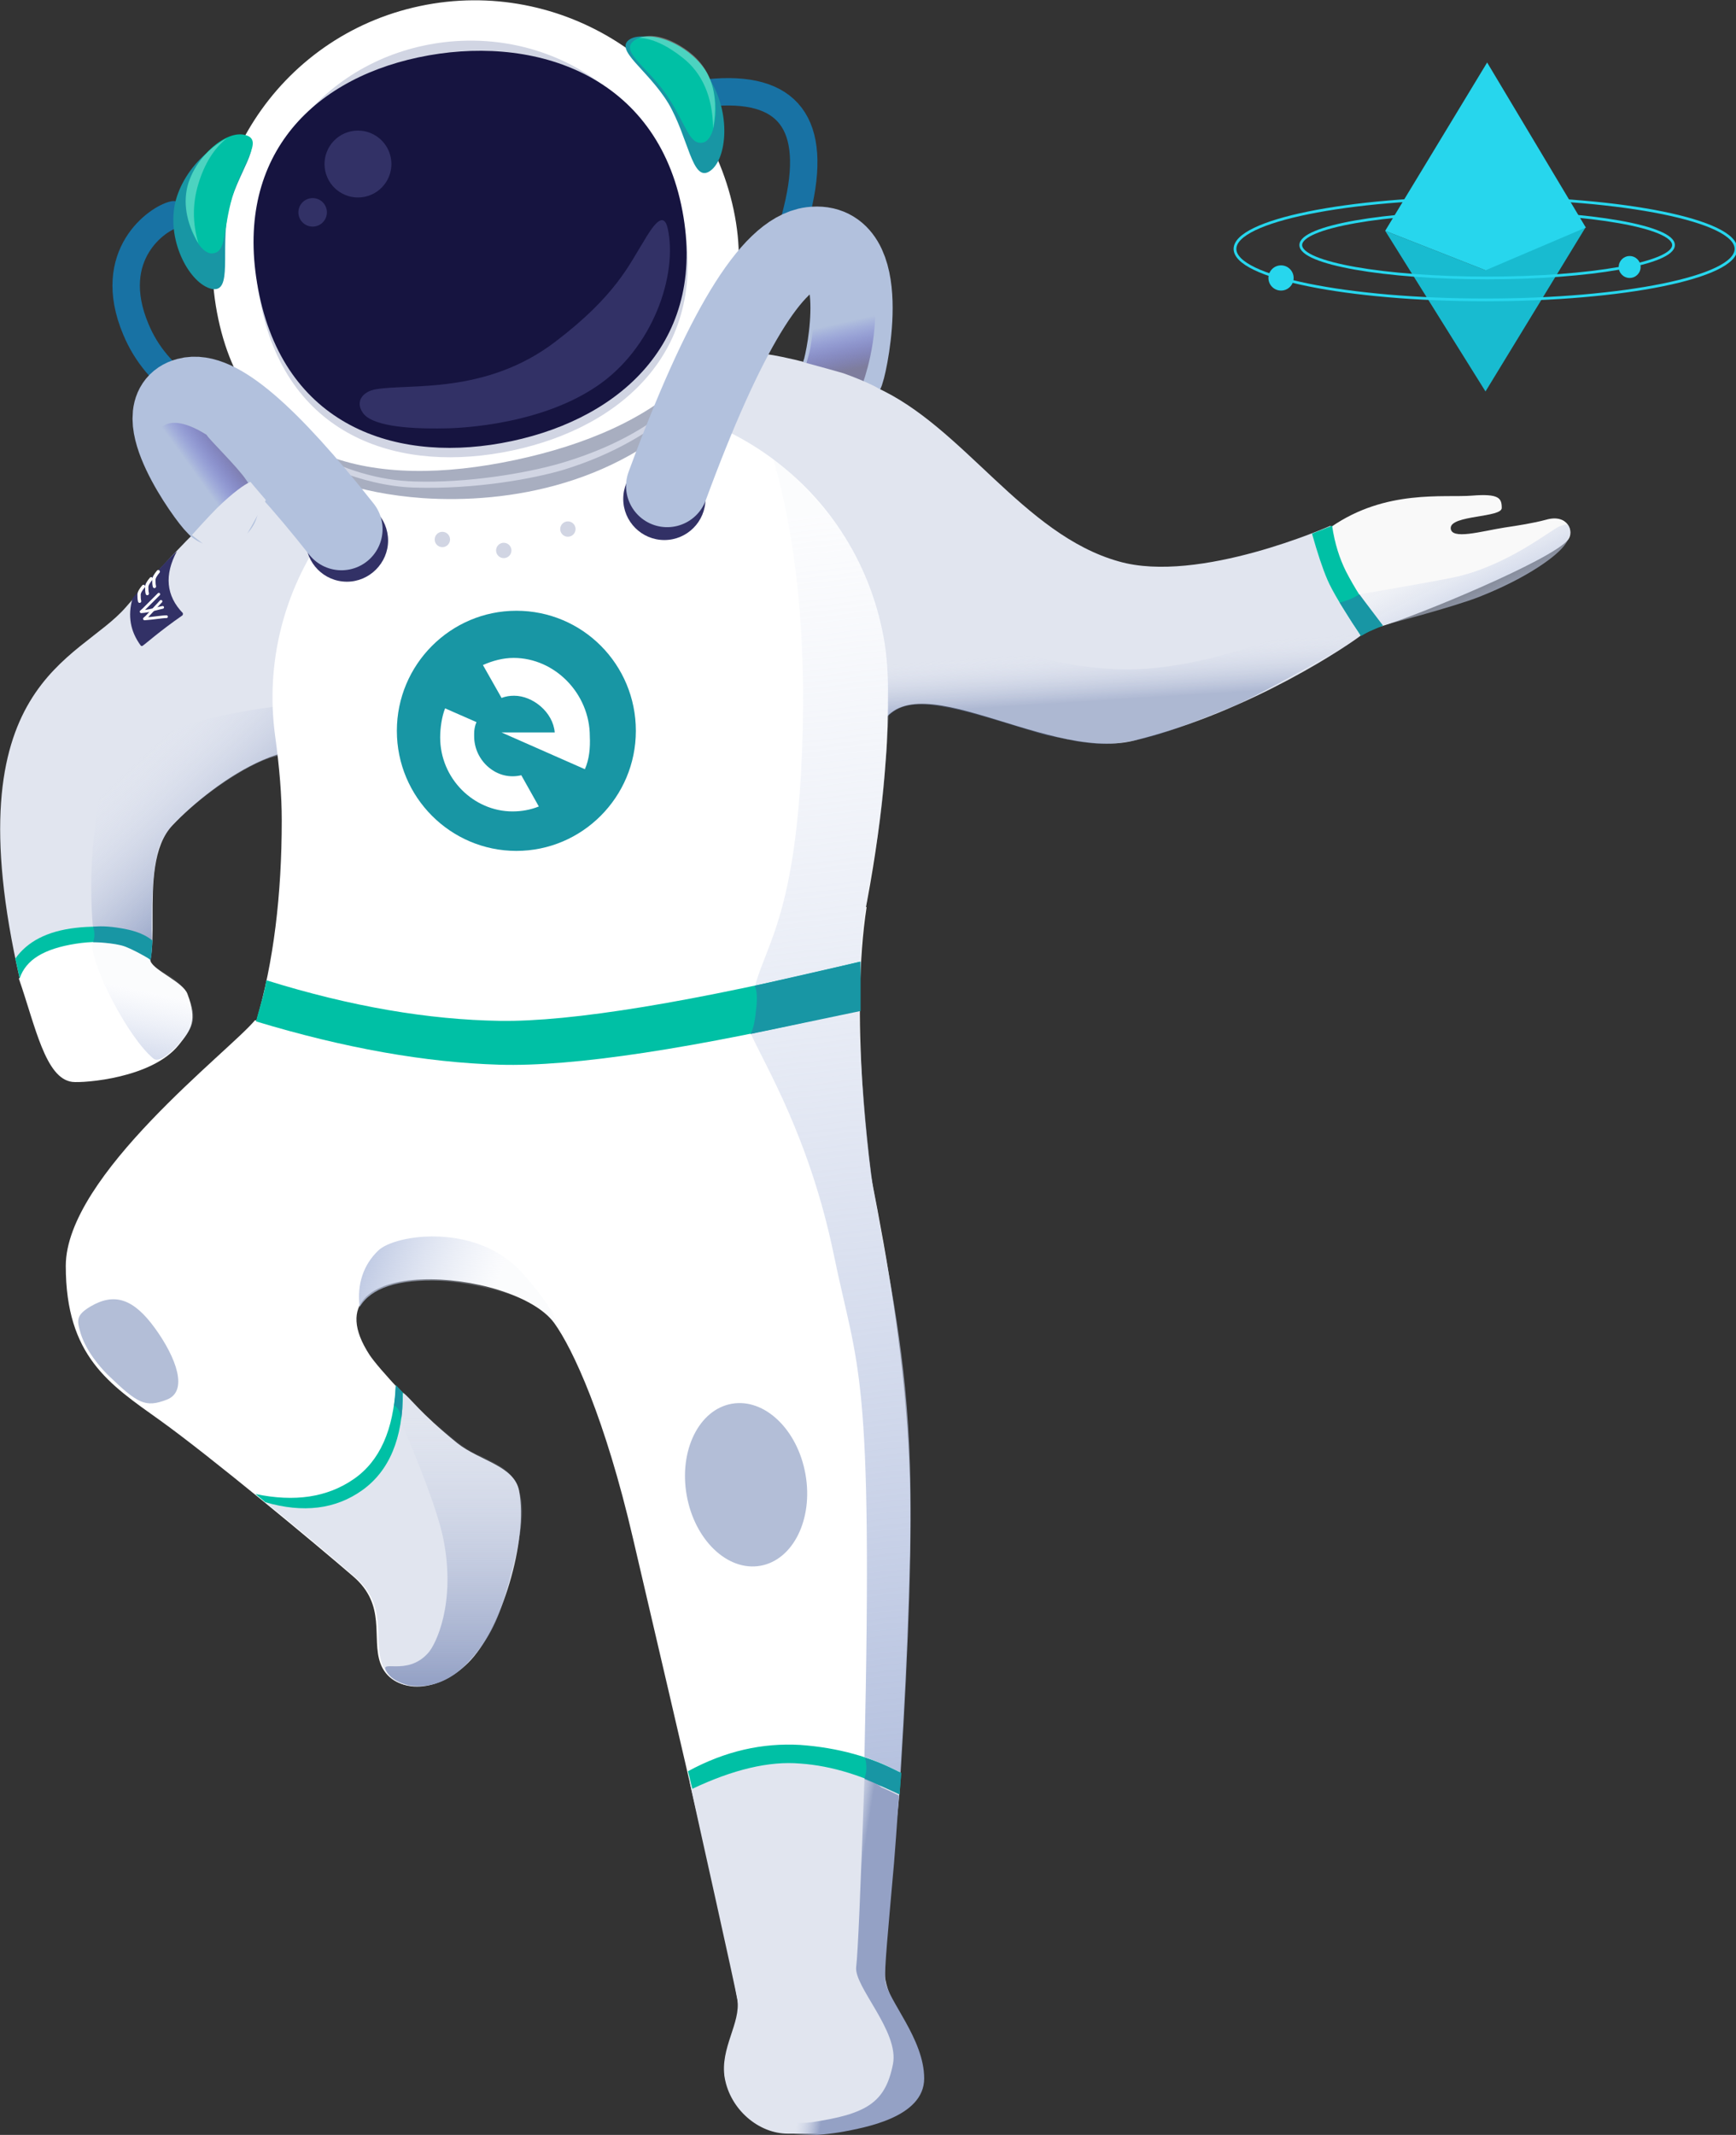 <svg xmlns="http://www.w3.org/2000/svg" xmlns:xlink="http://www.w3.org/1999/xlink" id="Layer_1" x="0" y="0" version="1.1" viewBox="0 0 316.7 389.4" xml:space="preserve" style="enable-background:new 0 0 316.7 389.4"><rect x="0" y="0" width="316.7" height="389.4" fill="#333333" stroke="none"/><style type="text/css">.st0{fill:#e1e5ef}.st1{fill:url(#Path-8_1_)}.st2{fill:url(#Path-16_1_)}.st3{fill:#fff}.st4{fill:#a8aec0}.st5{fill:#d1d5e3}.st6{fill:none;stroke:#1872a4;stroke-width:5;stroke-linecap:round}.st7{fill:#1896a4}.st8{fill:#00c0a5}.st9{fill:#161440}.st10{fill:#323166}.st11{opacity:.3;fill:#fff;enable-background:new}.st12{fill:url(#Path-37_1_)}.st13{fill:url(#Path-35_1_)}.st14{fill:#f9f9f9}.st15{fill:url(#Path-2_6_)}.st16{fill:url(#Path-2_7_)}.st17{fill:none;stroke-width:.6;stroke-linecap:round}.st17,.st18{stroke:#fff}.st18,.st19{fill:none;stroke-linecap:round}.st18{stroke-width:.5}.st19{stroke:#b2c1dd;stroke-width:15}.st20{fill:url(#Path-14_2_)}.st21{fill:url(#Path-14_3_)}.st22{fill:#b3bed7}.st23{fill:url(#Path-30_1_)}.st24{fill:url(#Path-19_1_)}.st25{fill:#18bbd0}.st26{fill:none;stroke:#27d6ed;stroke-width:.5}.st27{fill:#27d6ed}</style><path id="Path-2_1_" d="M58.6,80.7c-8.1,1.9-19.9,11.8-35.6,30c-8.6,10-31.8,13.5-19.4,67.8c0.3,1.3,1.5,2.4,3.5,3.3	c9.6-2.3,15.3-3.4,17.3-3.4c7,0-0.2-20.3,7.1-27.9c7.3-7.7,25.4-21,33.9-9.1c8.5,11.9,90.5,10.6,94.3-6.3c3.8-17,30.3,4.1,47.1,0	c21.6-5.3,39.9-17.9,41.6-19.3c6.6-5.2-5.7-19.9-5.7-19.9s-24,10.7-38.6,6.5c-17.5-4.9-28.4-24.7-44.4-31.8	c-5.1-2.3-10.7-4.2-17-5.5C125.2,61.4,97.2,66.6,58.6,80.7z" class="st0"/><linearGradient id="Path-8_1_" x1="-3662.365" x2="-3662.282" y1="558.67" y2="558.83" gradientTransform="matrix(98.534 17.374 -8.066 45.744 365577.219 38192.18)" gradientUnits="userSpaceOnUse"><stop offset="0" style="stop-color:#dce1f1;stop-opacity:0"/><stop offset="1" style="stop-color:#6075a8;stop-opacity:.4"/></linearGradient><path id="Path-8" d="M156.8,107.7c19.9,9.6,36.3,14.4,48.9,14.4c19,0,45.6-12.9,46-15.3c0,0,1.4,2,6.8,0	c-3.4,3.2-7.7,6.1-10.3,9c-1.5,1.6-19.2,11.4-23.4,13.1c-11,4.5-19.1,7.6-26.2,6.6c-0.9-0.1-1.9-0.2-2.8-0.4	c-2.2-0.5-4.2-0.8-5.7-1.2c-11.6-3.5-20.9-6.8-25.8-4.8c-1.8,0.7-4.3,3.1-7.3,7.1L156.8,107.7z" class="st1"/><linearGradient id="Path-16_1_" x1="-3664.681" x2="-3664.2" y1="557.652" y2="558.241" gradientTransform="matrix(43.294 0 0 49.676 158686.125 -27565.9)" gradientUnits="userSpaceOnUse"><stop offset="0" style="stop-color:#dce1f1;stop-opacity:0"/><stop offset="1" style="stop-color:#6075a8"/></linearGradient><path id="Path-16" d="M56.5,128.2c-23.8,2.1-36.6,8-38.4,17.7c-1.8,9.7-1.9,19.3-0.5,28.8c4.7-0.1,7.5,0.8,8.4,2.9	c0.6,1.3,1.8-1.6,1.7-6.4c-0.1-2.3,0-4.2,0-6.1c0.2-5.4,0.7-9.4,1.6-11.3c0.6-1.2,1.2-2.3,2.3-3.5c5.9-6,16.8-13.4,21.4-12.6	C61,137.5,62.1,134.3,56.5,128.2z" class="st2"/><path id="Combined-Shape" d="M48.8,186.2l-2-0.1c3.1-10.6,4.6-22.8,4.6-36.5c0-4.4-0.4-9.5-1.2-15.3	c-3.7-27,14.1-52.3,40.7-57.9l8.3-1.8c28.1-6,55.7,12,61.7,40.1c0.8,3.6,1.1,7.3,1.1,11c0,4.9-0.1,9.1-0.4,12.7	c-1,14.4-3.8,30.5-8.5,48.5c8.6,39.8,13.7,65.2,12.9,96.2c-1.2,46.8-4.7,67.8-5.4,79c-0.7,11.2,4.5,10.4,3.3,17.7	c-1.3,7.3-13.6,6.1-18.7,6.1c-5.1,0-11-1-12.7-6.1s3.7-4.9,2.2-14.2c-1.5-9.3-10.4-47.2-19.2-84.9c-5.1-22-11-34.7-14.4-39.4	c-7.4-10.1-45.9-13-33.7,5.8c1.5,2.3,8.7,10.3,15.7,16c4.1,3.3,10.4,4.1,11.3,8.7c1.7,9.1-3.3,25.5-9.3,31.4s-13.7,5.6-15.7,0.2	c-1.7-4.7,1.2-10.6-5-15.9c-6.6-5.7-26.2-22-35.3-28.5C20,252.5,12,247.4,12,230.9s30-39.3,34.5-44.8L48.8,186.2L48.8,186.2z" class="st3"/><g id="head" transform="translate(28.029, 0.404)"><g id="Group-3" transform="translate(65.344, 72.586) rotate(-12) translate(-65.344, -72.586) translate(8.844, 26.586)"><path id="Path-4" d="M19.5,45.4c-1.7,1.7-2.1,3.4-1.1,5c0.7,1.1,3.1,3,4.6,3.9c3.1,1.9,8,4.1,13.9,5.8 c14.8,4.2,36.4,5.4,54.5-7.8c1.7-1.4,2.1-3.6,1.3-6.8l-34.5,9.1L19.5,45.4z" class="st4"/><path id="Rectangle-2" d="M18.2,47.2c5.7,4.9,11.6,8.1,17.8,9.6c9.3,2.3,20.2,2.8,26.9,2.3c12.8-1,22.9-5,30.1-11.8 c0.1,0.6,0.1,1,0.1,1.2C93,48.8,82.9,58.7,62.9,60.4c-5.4,0.4-16.1,0.2-27.1-2.5c-9.9-2.4-18.1-9.5-17.9-10 C18,47.5,18.1,47.3,18.2,47.2z" class="st5"/><path id="Path-9" d="M14.7,42.6C1.5,36.6-6.1,28.8-7.9,19.1c-2.8-14.6,8.3-19,11.1-19" class="st6"/><path id="Oval_18_" d="M54.8,56.8c26.6,0,48.5-9.7,48.5-36.4c0-26.7-21.8-48.2-48.3-48.2C28.5-27.8,7.2-6.3,7.2,20.4 C7.2,47.1,28.3,56.8,54.8,56.8z" class="st3"/></g><g id="Group-14" transform="translate(25.553, 50.362) rotate(10) translate(-25.553, -50.362) translate(17.553, 22.862)"><path id="Oval_19_" d="M-6.4,32c4,0.1,0.3-7.3,0.5-14.5C-5.6,10.3-1.4,4-5.4,3.9c-4-0.1-10,6.8-10.3,14 C-15.9,25.1-10.4,31.8-6.4,32z" class="st7"/><path id="Oval-Copy-2" d="M-7.4,25.6c2.6-0.7,1.1-4.3,1.8-10.8S-1.7,3.6-5.2,3.3c-3.6-0.4-8.2,5.3-8.8,10.8 C-14.5,19.6-10,26.3-7.4,25.6z" class="st8"/></g><g id="Group-21" transform="translate(25.485, 24.335)"><g id="Group-3_1_" transform="translate(46.905, 46.138) rotate(-12) translate(-46.905, -46.138) translate(7.405, 8.138)"><path id="Oval_20_" d="M30.4,47.6c20.8,0,39.2-10.8,39.2-35.4C69.6-12.4,50.7-28,29.9-28C9.1-28-9-12.2-9,12.4 S9.6,47.6,30.4,47.6z" class="st5"/><path id="Oval_21_" d="M30.6,45.9c20.8,0,39.2-10.9,39.2-35.7c0-24.8-20.5-36.3-41.3-36.3 C7.7-26.1-8.9-14.4-8.9,10.4C-8.9,35.2,9.8,45.9,30.6,45.9z" class="st9"/><path id="Oval_22_" d="M66.5,13.8c-0.1-3.4-2.7-0.8-4.9,1.6c-3.3,3.4-6.9,8.5-19.4,14.4 c-14.5,6.9-27.8,1.9-33.9,1.7c-2.3-0.1-4.2,1.3-3.2,3.7c1,2.5,6.7,4.5,14.1,5.9c0,0,15.8,3.4,28.5-1.7 C59.3,34.8,66.6,22.5,66.5,13.8z" class="st10"/><ellipse id="Oval_23_" cx="3.8" cy="-2.4" class="st10" rx="2.6" ry="2.6" transform="matrix(-1 8.720422e-05 -8.720422e-05 -1 7.549 -4.863)"/><ellipse id="Oval_24_" cx="13.6" cy="-9.4" class="st10" rx="6.1" ry="6.1" transform="matrix(-1 5.643086e-06 -5.643086e-06 -1 27.268 -18.764)"/></g><path id="Path-9_1_" d="M75.7-7.8c14.6-1.5,20.1,5.6,16.2,21.4c-5.7,23.7-14.1,25.2-14.1,25.2" class="st6"/></g><g id="Group-7" transform="translate(104.79, 31.36) rotate(-16) translate(-104.79, -31.36) translate(91.79, 2.86)"><path id="Oval-Copy-2_1_" d="M9.8,27.1c-3.5,0.9-1.9-7-3.7-14c-1.9-7-7-12.2-3.5-13.2C6.1-1,12.8,4.6,14.7,11.5 C16.5,18.6,13.3,26.2,9.8,27.1z" class="st7"/><path id="Oval-Copy-2_2_" d="M10.2,21.7c-2.6-0.2-2-4-4-10.2C4.1,5.3,0,1.4,3.4,0.3S12.5,3.8,14.2,9 C15.9,14.3,12.8,21.9,10.2,21.7z" class="st8"/></g></g><path id="Path-39" d="M116.6,6.9c2.3-0.8,5-0.2,8.2,1.9c4.7,3.1,6.5,8,5.3,14.6c-0.1-5.8-2-10.1-5.6-12.9	C121.6,8.2,118.9,7,116.6,6.9z" class="st11"/><path id="Path-3" d="M73.5,254c1.4,1,2.9,3.5,9.9,9.2c4.1,3.3,10.4,4.1,11.3,8.7c1.7,9.1-3.3,25.5-9.3,31.4	c-6,5.9-13.7,5.6-15.7,0.2c-1.7-4.7,1.2-10.6-5-15.9c-6.6-5.7-11-9.3-16.4-13.7C64.9,276.6,73,270.4,73.5,254z" class="st0"/><linearGradient id="Path-37_1_" x1="-3666.067" x2="-3666.067" y1="556.674" y2="557.503" gradientTransform="matrix(26.574 0 0 59.033 97505.375 -32603.644)" gradientUnits="userSpaceOnUse"><stop offset="0" style="stop-color:#c6cfe4;stop-opacity:0"/><stop offset="1" style="stop-color:#94a1c5"/></linearGradient><path id="Path-37" d="M68.5,248.6c7.1,15.9,11.3,26.6,12.4,32.2c2.3,11.6-1.4,19.2-2.8,20.7c-3.9,4.4-9.2,0.9-7.5,3.5	c0.8,1.3,2.4,2,4,2.4c1.7,0.3,6.3,0.6,10.7-4.1c4.2-4.4,5.9-8.7,7.4-14.2c3.4-12.1,3.8-18.6-1.7-21.8c-0.6-0.4-1.8-1-3.4-1.8	c-2-0.7-4.5-2.6-7.6-5.5C76.7,257.2,73,253.4,68.5,248.6z" class="st12"/><linearGradient id="Path-35_1_" x1="-3664.699" x2="-3665.508" y1="570.586" y2="570.452" gradientTransform="matrix(36.252 0 0 16.428 132943.484 -9139.708)" gradientUnits="userSpaceOnUse"><stop offset="0" style="stop-color:#d8dff0;stop-opacity:9.370000e-02"/><stop offset="1" style="stop-color:#afbcdc"/></linearGradient><path id="Path-35" d="M65.6,238.4c-0.5-4.2,0.7-7.7,3.4-10.3c3.1-3,17.9-5.1,26.1,3.9c3.9,4.3,6.1,7.6,6.6,10	c-2.3-2.9-4.7-4.7-7.1-5.4c-5.4-1.7-10.1-2.8-14.3-3C72.6,233.3,67.7,234.9,65.6,238.4z" class="st13"/><g id="Group-11" transform="translate(140.207, 343.668)"><path id="Path-3_1_" d="M23.9-16.9c-0.3,4.4-2.7,22.8-2.7,33c0,7.4,12.8,18.7,3.9,24.3S8.9,45.5,3.5,45.5 C-1.8,45.5-7,41.1-8,35.3c-0.9-5.4,3-10,2.3-14.3c-0.5-2.9-7-31.8-8.6-39.2c-1.1-5,8.5-5.1,18-5.1C11.9-23.3,24.1-20.9,23.9-16.9z" class="st0"/><path id="Path-27" d="M-14.7-20.6c6.8-3.7,13.6-5.2,20.5-4.8c6.9,0.5,13,2.2,18.4,5.1l-0.3,3.9 c-6.3-3.3-12.3-5.2-18.1-5.6c-5.7-0.5-12.3,1.1-19.7,4.6L-14.7-20.6z" class="st8"/></g><path id="Path-32" d="M157.8,320.6c0.4,1.4,0.3,2.6-0.1,3.9c1.3,0.6,2.4,1,3.1,1.3c0.7,0.3,1.8,0.8,3.3,1.5l0.3-3.9	c-1.4-0.7-2.4-1.2-3.2-1.5C160,321.3,158.2,320.8,157.8,320.6z" class="st7"/><g id="Group-15" transform="translate(277.043, 128.665) rotate(38) translate(-277.043, -128.665) translate(252.043, 106.665)"><g id="Group-16" transform="translate(0.404, 0.215)"><path id="Path-2_2_" d="M-4,25.8c3.7-5.1,17.1-28.7,17.1-33.4c0-1.9-3-3.7-5.4-0.4C6.2-6,4.3-4,2.6-2.2 c-2.9,3.1-6.3,7.9-7.7,6.1C-6.5,2,1.1-3.3,0-4.7c-1.1-1.4-2-1.8-5.7,1.6s-13.1,8.7-16.7,20.3c-0.3,1.1,2.4,6.1,7.9,7.9 C-11.2,26.2-7.7,30.9-4,25.8z" class="st14"/><linearGradient id="Path-2_6_" x1="-3320.725" x2="-3320.233" y1="1874.893" y2="1875.285" gradientTransform="matrix(31.696 -9.089 8.22 28.668 89835.336 -83919.625)" gradientUnits="userSpaceOnUse"><stop offset="0" style="stop-color:#d8dff0;stop-opacity:9.370000e-02"/><stop offset="1" style="stop-color:#afbcdc"/></linearGradient><path id="Path-2_3_" d="M6.8,10.5c4.7-8,6.6-14.6,6.4-17.2c-0.1-2-1-2.7-1.5-2.9c-0.5-0.2-0.5-0.2-1.3,1 S7.3,3.2,0.7,10.9c-6.9,7.9-12.6,14-12.6,14c2.2,0.8,5.6,1.7,7.8,0.8C-3.8,25.5,4.5,14.5,6.8,10.5z" class="st15"/><path id="Path-17" d="M-22.4,16.9c2.4,2.3,4.8,3.9,7.1,5c6.5,3,11.4,3.7,11.4,3.7s-0.5,0.8-1.3,2.3 c-0.2,0.4-0.4,0.9-0.7,1.6c-5.4-1.8-9.1-3.2-11.1-4.3c-2-1.1-4.4-2.7-7.4-4.9L-22.4,16.9z" class="st8"/></g></g><path id="Path-33" d="M244.4,109.9c1.3-0.3,2.5-0.8,3.6-1.5c0,0,1.4,1.9,4.3,5.7c-1,0.4-1.7,0.7-2.1,0.9	c-0.5,0.2-1.1,0.5-1.9,1c-0.8-1.3-1.5-2.2-1.9-2.9C245.9,112.3,245.3,111.3,244.4,109.9z" class="st7"/><g id="Group-4" transform="translate(34.137, 208.925) scale(-1, 1) rotate(-55) translate(-34.137, -208.925) translate(17.637, 191.925)"><path id="Path-2_4_" d="M52.2,3.9c-1.6-0.8-2.9-1-4.4-0.7c-1.8,0.4-6.5-2.7-8.7-2.1c-5.1,1.3-5.7,3.2-6.7,6.6 c-2.2,7.5,4.2,18.2,5.6,19.8c3.3,3.7,12.2-0.3,21-2.8C63.2,17.9,58.3,6.8,52.2,3.9z" class="st3"/></g><g id="Group-4_1_" transform="translate(41.427, 206.863) scale(-1, 1) rotate(-55) translate(-41.427, -206.863) translate(27.427, 197.363)"><linearGradient id="Path-2_7_" x1="-1045.938" x2="-1045.097" y1="-242.932" y2="-242.632" gradientTransform="matrix(-16.737 12.245 -17.632 -6.606 -21745.322 11209.405)" gradientUnits="userSpaceOnUse"><stop offset="0" style="stop-color:#d8dff0;stop-opacity:9.370000e-02"/><stop offset="1" style="stop-color:#afbcdc"/></linearGradient><path id="Path-2_5_" d="M52.5,4.8c-1.6-0.8-3.2-2.3-4.7-1.9C46,3.3,43,0.2,39.1,0.8c-5.2,0.8-5.7,3.2-6.6,6.6 c-0.1,0.3-1.1,4.8,0.5,5.2c5.7,1.6,20.7-0.4,23.7-3C57.9,8.4,53.8,5.4,52.5,4.8z" class="st16"/></g><g id="Group-25" transform="translate(17.094, 194.238)"><path id="Path-36" d="M-14.3-19.4c2.2-3.1,5.8-5,11-5.6c5.1-0.6,9.8,0.1,14,2.3l-0.4,3.5C6.9-22,2.4-23-3.3-22.1 c-5.7,0.9-9.1,2.9-10.2,6.3L-14.3-19.4z" class="st8"/><path id="Path-23" d="M-0.1-25.2c0.3,1,0.3,1.9,0,2.8c0,0,3.9,0.1,5.8,0.8c1.3,0.5,2.8,1.3,4.7,2.4 c0.1-0.7,0.2-1.3,0.2-1.7s0.1-1,0.1-1.8c-1.2-1-2.9-1.7-5-2.1C3.6-25.2,1.6-25.4-0.1-25.2z" class="st7"/></g><path id="Path-10" d="M94.2,111.4c-12,0-21.8,9.8-21.8,21.9s9.8,21.9,21.8,21.9s21.8-9.8,21.8-21.9	C116,121.2,106.3,111.4,94.2,111.4 M93.5,148c-7.1,0-13.2-6-13.2-13.5c0-1.7,0.3-3.8,0.9-5.3l5.7,2.5c0,0.1,0,0.2-0.1,0.3	c-0.2,0.6-0.3,1.2-0.3,1.8c0,0.1,0,0.2,0,0.4v0.1c0,2.2,1,4.3,2.7,5.7s3.8,1.9,5.9,1.4l3.2,5.7C96.8,147.7,95.2,148,93.5,148 M106.7,140.3l-15.2-6.7h9.7c-0.3-3.7-4-6.7-7.4-6.7c-0.8,0-1.5,0.1-2.3,0.4l-3.4-6c1.8-0.8,3.7-1.3,5.6-1.3	c7.5,0,13.9,6.5,13.9,14.3C107.7,136.4,107.5,138.5,106.7,140.3" class="st7"/><g id="Group" transform="translate(37.972, 126.146)"><path id="Path-11" d="M-13.8-17c-0.9,3.2-0.4,6,1.5,8.6c0,0,0.2,0.2,0.4,0c0.6-0.4,2.9-2.5,7.2-5.5 c0.1-0.1,0.1-0.2,0.1-0.4c-3.1-3.2-3.4-7-1.1-11.3c-0.4,0.3-1.7,1.6-3.9,4C-10.5-20.8-11.9-19.3-13.8-17z" class="st10"/><g id="Group-12" transform="translate(1.899, 3.818)"><path id="Path-18-Copy-2" d="M-13.7-23c-0.5,0.6-0.8,1.1-0.8,1.5s0,0.8,0.1,1.2" class="st17"/><path id="Path-18-Copy-3" d="M-12.3-24.4c-0.5,0.6-0.8,1.1-0.8,1.5s0,0.8,0.1,1.2" class="st17"/><path id="Path-18-Copy-4" d="M-11-25.7c-0.5,0.6-0.8,1.1-0.8,1.5s0,0.8,0.1,1.2" class="st17"/></g><g id="Group-13" transform="translate(1.899, 7.636)"><path id="Path-18" d="M-10.9-25.4l-2.8,2.8c-0.3,0.3-0.5,0.4-0.4,0.4c1.5-0.1,3.3-0.7,3.9-0.8" class="st18"/><path id="Path-18_1_" d="M-10.5-24.1l-2.6,2.8c-0.3,0.3-0.5,0.4-0.4,0.4c1.5-0.1,3.2-0.4,4-0.4" class="st18"/></g></g><path id="Oval_25_" d="M63.3,106.1c4.1,0,7.5-3.4,7.5-7.5s-3.3-7.5-7.5-7.5s-7.5,3.4-7.5,7.5S59.1,106.1,63.3,106.1z" class="st10"/><ellipse id="Oval-Copy-4" cx="121.2" cy="91" class="st10" rx="7.5" ry="7.5"/><g id="Group-5" transform="translate(43.191, 98.115)"><path id="Path-12" d="M19.1-1.6C5.5-18.8-3.8-26.8-8.9-25.4c-7.6,2,3.6,17.7,5.4,19.4" class="st19"/><linearGradient id="Path-14_2_" x1="-3840.937" x2="-3840.617" y1="567.685" y2="567.441" gradientTransform="matrix(18.324 0 0 19.396 70373.875 -11022.433)" gradientUnits="userSpaceOnUse"><stop offset="0" style="stop-color:#5452d7;stop-opacity:0"/><stop offset="1" style="stop-color:#7e7da8"/></linearGradient><path id="Path-14" d="M-5.5-18.8c-8.5-5.4-10.8,0.4-8.3,4.4C-8.9-6.9-5.5-1.6-5.5-1.6c0.8-0.7,3.8-3.1,9.1-7.2 c-0.2,0.4-0.9-0.3-1.9-1.8C0.1-13-5.1-18-5.5-18.8z" class="st20"/></g><g id="Group-5-Copy" transform="translate(153.606, 93.386) scale(-1, 1) rotate(29) translate(-153.606, -93.386) translate(127.606, 77.386)"><path id="Path-12_1_" d="M51.6-3.6C29-23.1,14.3-31.5,7.5-28.8c-10.2,4.1,4.1,20.9,5.9,22.5" class="st19"/><linearGradient id="Path-14_3_" x1="581.068" x2="581.403" y1="153.998" y2="153.71" gradientTransform="matrix(-7.859 17.974 -16.113 -8.767 7056.642 -9108.145)" gradientUnits="userSpaceOnUse"><stop offset="0" style="stop-color:#5452d7;stop-opacity:0"/><stop offset="1" style="stop-color:#7e7d9d"/></linearGradient><path id="Path-14_1_" d="M10.9-22.4c-8.5-1-11.7,1.1-9.4,6.4c3.4,7.9,9.8,13.3,9.8,13.3c0.5-0.4,2.3-2.7,3.5-4.1 c0.4-0.5,1.7-1.8,3.9-3.9c-1-1-1.7-1.7-2.1-2.2c-1.2-1.5-2.8-3.8-3.1-4.2C12.2-19.6,11.3-21.3,10.9-22.4z" class="st21"/><path id="Path-15" d="M19-11.4C16.3-8.8,14.5-7,13.5-6c-2.8,3.2-4.1,5.2-4.3,5.6c-0.7,1.3,1.1,2,5.6,1.9 c2.1-0.8,3.7-1.6,4.6-2.6c0.9-0.9,2.1-2.7,3.5-5.4L19-11.4z" class="st0"/></g><path id="Path-13" d="M35,97.6c2.6-2.9,4.5-4.9,5.5-5.8c3-2.8,4.8-3.8,5.2-3.9c0,0,0.9,1.1,2.8,3.3	c-3.5,6.5-5.5,9.9-5.8,10.1s-1.9-0.2-4.6-1.3L35,97.6z" class="st0"/><ellipse id="Oval-Copy-6" cx="80.7" cy="98.4" class="st5" rx="1.4" ry="1.4"/><ellipse id="Oval-Copy-7" cx="91.9" cy="100.4" class="st5" rx="1.4" ry="1.4"/><ellipse id="Oval-Copy-8" cx="103.6" cy="96.5" class="st5" rx="1.4" ry="1.4"/><path id="Path-20" d="M158.1,165.4c-3,19.5,0.2,46.2,1.8,55.6c1,6.3-8.2,2.9-27.6-10.2l7-35.2	C151.8,168.8,158.1,165.4,158.1,165.4z" class="st3"/><ellipse id="Oval_26_" cx="136" cy="270.8" class="st22" rx="11" ry="15" transform="matrix(0.985 -0.174 0.174 0.985 -44.971 27.741)"/><path id="Oval-Copy" d="M30.4,255.3c4-1.5,1.8-7.6-2.1-13c-3.9-5.4-7.4-6.6-11.8-4c-2.5,1.5-2.5,2.4-1.9,4.5	c0.6,2.3,2.3,5.2,5.1,8C25.1,256,26.5,256.8,30.4,255.3z" class="st22"/><linearGradient id="Path-30_1_" x1="-3665.681" x2="-3665.666" y1="552.588" y2="553.624" gradientTransform="matrix(29.264 0 0 240.328 107425.242 -132711.359)" gradientUnits="userSpaceOnUse"><stop offset="0" style="stop-color:#d8dff0;stop-opacity:9.370000e-02"/><stop offset="1" style="stop-color:#afbcdc"/></linearGradient><path id="Path-30" d="M140.9,83.1c4.7,16.1,6.5,35.6,5.2,58.4c-2,34.1-10.1,32.6-9.1,47.1c2.5,5.6,10.7,18.9,15.1,40.2	c4.4,21.4,7.2,20,5.6,91.7c0,0-0.3-0.2,3,1.1c0.7,0.3,1.9,0.9,3.6,1.7c1.5-23.9,2.1-42.6,1.7-56.1c-0.6-20.2-3.7-33.4-6.7-50.6	c-0.9-5.2-2.5-22.5-2.5-30.3c0-7.2,0.1-13.1,0.9-19.1c0.7-5.1,1.8-10.4,2.7-16.7c0.7-4.8,1.1-10.2,1.5-16.5	c0.4-4.7,0.5-11.3-0.5-17.1c-0.3-1.8-1.4-8.3-5.4-16C153.4,95.9,148.3,89.9,140.9,83.1z" class="st23"/><path id="Path-22" d="M48.6,178.8c15.4,4.8,29.6,7.2,42.6,7.4s35-3.4,65.7-10.8c0,3.2-0.1,4.8-0.1,4.8c0,0.6,0,2,0,4	c-30.4,7.1-52.3,10.4-65.7,10c-13.4-0.4-28.2-3-44.4-7.9c0.4-1.4,0.7-2.6,1-3.6C48,181.8,48.3,180.4,48.6,178.8z" class="st8"/><path id="Path-31" d="M137.7,179.8c0.4,0.9,0.5,2.4,0.2,4.6c-0.2,2.2-0.6,3.6-1,4.2l20.1-4.2v-9L137.7,179.8z" class="st7"/><linearGradient id="Path-19_1_" x1="-3665.39" x2="-3665.262" y1="556.526" y2="556.567" gradientTransform="matrix(32.165 0 0 65.003 118047.461 -35818.598)" gradientUnits="userSpaceOnUse"><stop offset="0" style="stop-color:#c6cfe4;stop-opacity:0"/><stop offset="1" style="stop-color:#94a1c5"/></linearGradient><path id="Path-19" d="M157.7,324.4c-0.7,20.4-1.2,31.9-1.5,34.3c-0.5,3.6,7.9,11.8,6.7,17.8	c-1.4,7.1-4.9,9.1-14.9,10.6c-2.3,0.3-6.1,0-11.6-0.8c1.7,2.1,5,3.2,9.7,3.2c2.7,0,5.6-0.3,7.8-0.7c3.5-0.7,14.7-2.5,14.7-9.7	s-6.6-14.2-7.1-17.8c-0.2-1.9,0.5-9,1.6-21.5c0.2-2.4,0.5-6.5,0.9-12.3c-1.4-0.7-2.5-1.2-3.2-1.5C160.1,325.4,159,325,157.7,324.4z" class="st24"/><path id="Path-5" d="M46.6,272.5c7.2,1.5,13.1,0.6,17.9-2.7c4.8-3.3,7.3-9,7.7-17.1l1.3,1.3c0,8.4-2.5,14.3-7.4,17.8	c-4.9,3.5-10.8,4.2-17.7,2.2L46.6,272.5z" class="st8"/><path id="Path-24" d="M73.2,258.8c-0.1-0.6-0.2-1.1-0.4-1.5c-0.2-0.4-0.5-0.7-0.9-1c0.1-0.8,0.2-1.4,0.2-1.8	s0.1-1.1,0.1-1.9l1.2,1.3c0,0.6,0,1.4,0,2.2C73.4,257.1,73.3,258,73.2,258.8z" class="st7"/><path id="Path-26" d="M41.4,25.2c-2.4,1.9-4.1,4.7-5.2,8.3c-1.1,3.6-1.1,7.2,0,10.9c-2.3-3.9-2.9-7.6-1.8-11.1	C35.6,29.8,37.9,27.1,41.4,25.2z" class="st11"/><g id="Group-27" transform="translate(1003, 222)"><g id="Group-Copy"><path id="Combined-Shape_1_" d="M-732-150.6l-18.3-29.3l18.3,7.2v-0.6l18.3-7.3L-732-150.6z" class="st25"/><ellipse id="Oval_31_" cx="-732" cy="-176.6" class="st26" rx="45.7" ry="9.3"/><ellipse id="Oval_32_" cx="-731.7" cy="-177.3" class="st26" rx="34" ry="6"/><path id="Combined-Shape_2_" d="M-731.7-210.6l18,30.1l-18.3,7.8l-18.3-7.2L-731.7-210.6z" class="st27"/><circle id="Oval_33_" cx="-769.3" cy="-171.3" r="2.3" class="st27"/><circle id="Oval_34_" cx="-705.7" cy="-173.3" r="2" class="st27"/></g></g></svg>
